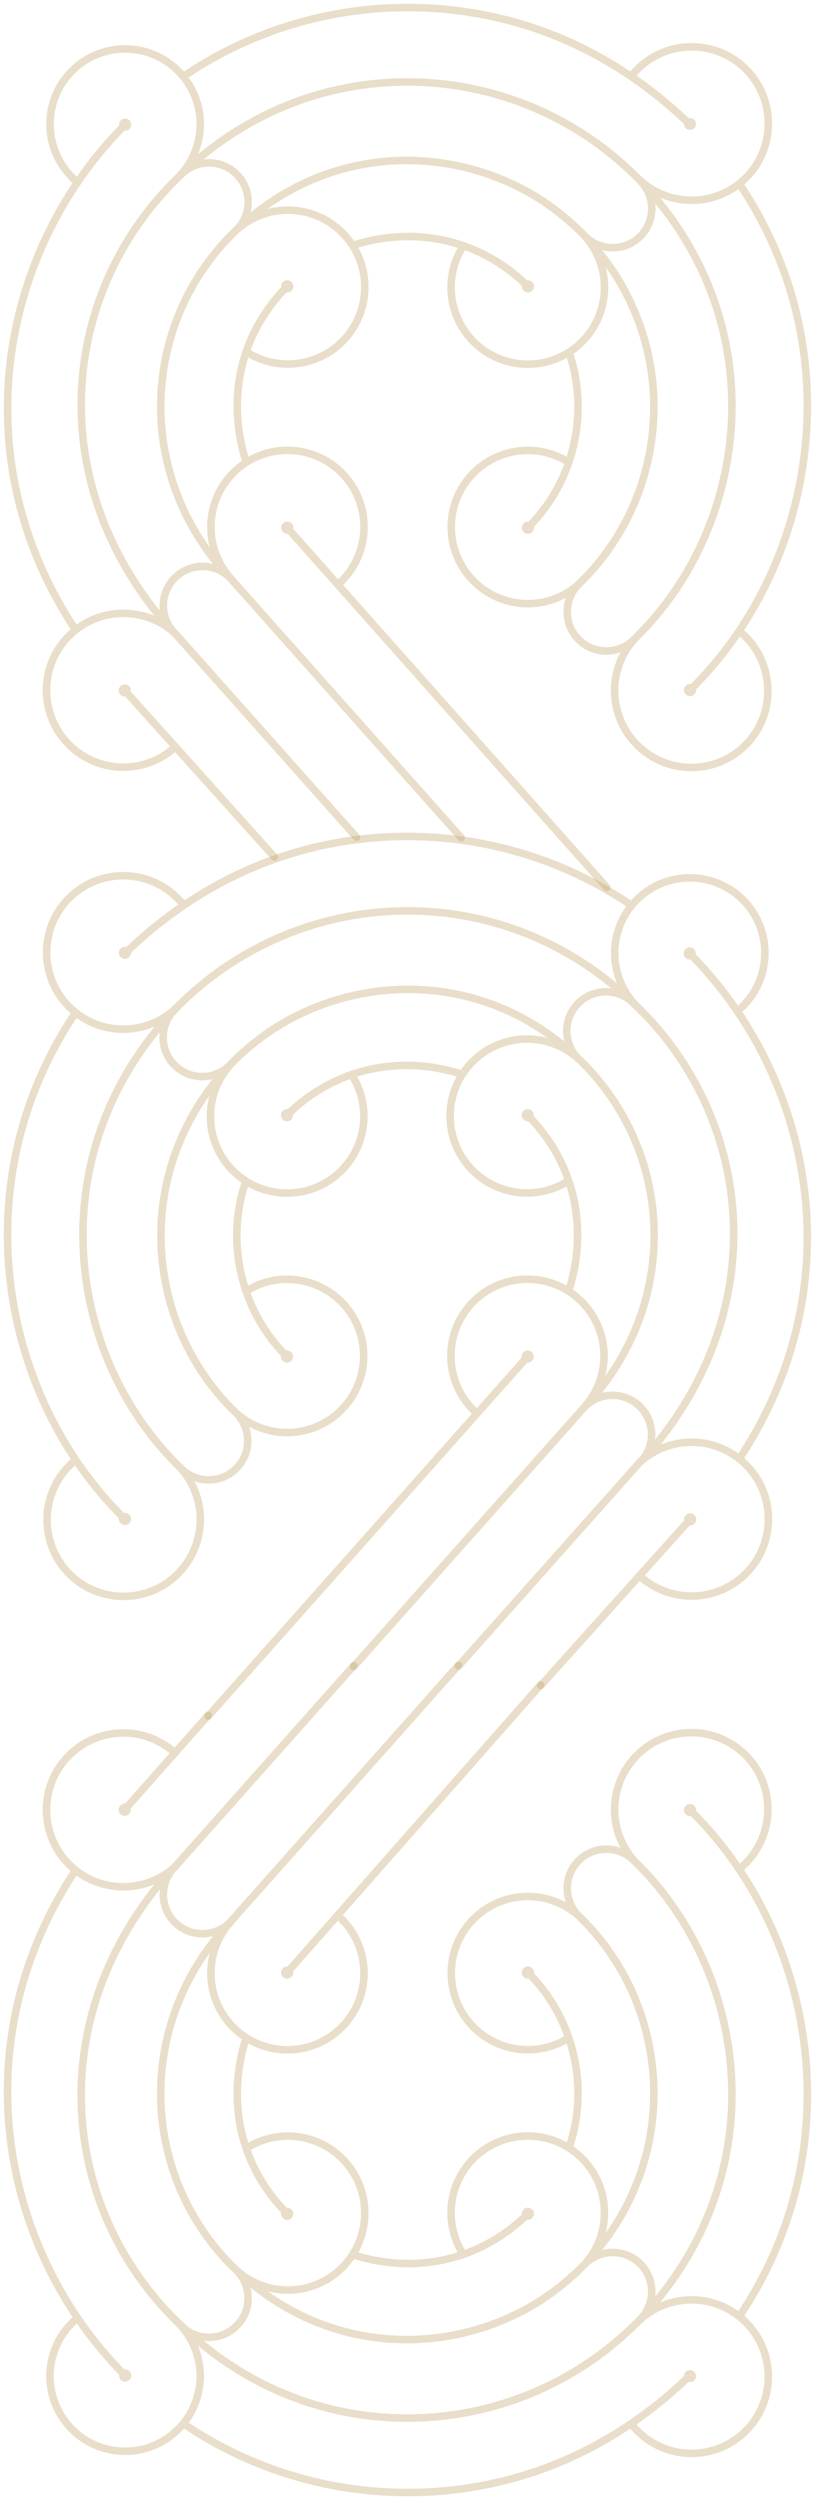 <svg width="108" height="332" viewBox="0 0 108 332" fill="none" xmlns="http://www.w3.org/2000/svg">
<path d="M38.159 70.078L80.613 117.852M30.591 76.765L61.261 111.24M23.098 83.938L47.359 111.188M16.579 91.7L36.43 113.787M77.301 30.945C74.932 28.591 72.225 26.554 69.255 25.022C57.59 18.999 42.248 19.846 30.982 30.945M77.301 30.945C78.683 32.371 79.924 33.833 80.986 35.352C82.903 38.1 84.285 40.985 85.246 43.904C87.646 51.201 87.255 58.778 84.838 65.376C83.131 70.043 80.363 74.205 77.016 77.436M77.301 30.945C77.301 30.945 77.323 30.966 77.332 30.975M77.301 30.945C77.31 30.953 77.323 30.966 77.332 30.975M24.344 10.166C37.567 1.175 53.852 -1.183 68.632 3.01C77.073 5.407 84.934 10.004 91.664 16.554M84.588 84.553C99.688 69.644 103.088 42.556 84.645 23.587C84.654 23.595 84.667 23.609 84.676 23.617M32.627 61.136C30.131 53.097 31.784 44.444 38.146 38.035M70.124 38.026C64.122 32.042 55.492 29.821 46.859 32.587M23.642 23.591C41.3 6.07 68.36 7.233 84.641 23.591M10.015 83.622C-5.445 60.262 0.443 32.714 16.622 16.558M75.603 46.841C78.266 54.599 76.419 63.844 70.128 70.074M91.664 91.643C107.984 75.733 113.556 47.32 98.263 24.473M29.705 75.816C17.719 62.132 19.07 42.71 30.986 30.945M22.383 83.249C5.269 63.73 8.305 38.434 23.646 23.587M45.485 30.914C41.642 27.055 35.452 26.888 31.412 30.536C35.456 26.888 41.642 27.055 45.485 30.914ZM45.485 30.914C49.465 34.909 49.451 41.384 45.459 45.366C42.072 48.742 36.799 49.317 32.767 46.749M23.637 23.582C27.555 19.706 27.59 13.384 23.716 9.463M23.716 9.463C19.843 5.543 13.521 5.508 9.607 9.38M23.716 9.463C19.843 5.543 13.525 5.508 9.607 9.38M9.607 9.38C5.694 13.252 5.659 19.578 9.529 23.499M9.607 9.38C5.69 13.252 5.655 19.578 9.529 23.499M9.529 23.499C9.761 23.732 10.002 23.955 10.257 24.166C10.002 23.955 9.757 23.732 9.529 23.499ZM24.107 23.13C26.143 21.119 29.42 21.128 31.442 23.156C33.465 25.185 33.469 28.464 31.455 30.497M83.978 9.977C84.197 9.709 84.43 9.45 84.676 9.204M84.676 9.204C88.65 5.223 95.108 5.223 99.083 9.196M84.676 9.204C88.65 5.223 95.108 5.218 99.083 9.196M99.083 9.196C103.058 13.173 103.058 19.631 99.083 23.613M99.083 23.613C95.108 27.595 88.65 27.595 84.676 23.617M99.083 23.613C95.108 27.59 88.65 27.595 84.676 23.617M77.332 30.975C81.302 34.966 81.289 41.428 77.305 45.397C73.322 49.366 66.864 49.352 62.894 45.362M62.894 45.362C59.524 41.973 58.954 36.704 61.525 32.679C58.954 36.704 59.524 41.977 62.894 45.362ZM85.057 31.379C87.075 29.369 87.093 26.102 85.097 24.061C87.093 26.098 87.075 29.364 85.057 31.379ZM85.057 31.379C83.03 33.407 79.736 33.399 77.704 31.366M85.057 31.379C83.026 33.407 79.731 33.399 77.704 31.366M77.704 31.366C77.691 31.353 77.683 31.344 77.669 31.331M23.278 99.194C19.237 102.899 12.994 102.75 9.134 98.856M9.134 98.856C5.168 94.852 5.194 88.381 9.191 84.412M9.134 98.856C5.163 94.852 5.19 88.381 9.191 84.412M9.191 84.412C13.038 80.593 19.198 80.448 23.221 84.083M31.043 62.734C27.134 66.593 26.994 72.857 30.723 76.888C26.994 72.857 27.139 66.593 31.043 62.734ZM31.043 62.734C35.035 58.787 41.48 58.831 45.424 62.826M45.424 62.826C49.368 66.825 49.324 73.27 45.332 77.217M45.424 62.826C49.368 66.821 49.328 73.27 45.332 77.217M45.332 77.217C45.227 77.318 45.126 77.419 45.016 77.515C45.121 77.419 45.227 77.318 45.332 77.217ZM23.203 84.074C23.216 84.087 23.247 84.118 23.247 84.118C23.234 84.105 23.216 84.087 23.203 84.074ZM23.203 84.074C21.185 82.033 21.203 78.736 23.243 76.721M23.203 84.074C21.185 82.037 21.203 78.74 23.243 76.721M23.243 76.721C25.283 74.701 28.577 74.719 30.591 76.76M23.243 76.721C25.283 74.701 28.573 74.719 30.591 76.76M30.591 76.76C30.635 76.804 30.679 76.852 30.723 76.901C30.679 76.852 30.635 76.808 30.591 76.76ZM98.236 83.828C98.504 84.048 98.763 84.281 99.008 84.526M99.008 84.526C102.992 88.504 103.005 94.957 99.043 98.935M99.008 84.526C102.992 88.504 103.009 94.957 99.043 98.935M99.043 98.935C95.078 102.912 88.628 102.912 84.645 98.935M84.645 98.935C80.67 94.966 80.644 88.535 84.588 84.548C80.644 88.53 80.67 94.962 84.645 98.935ZM62.916 77.173C66.688 80.953 72.738 81.177 76.774 77.678C72.738 81.177 66.684 80.957 62.916 77.173ZM62.916 77.173C58.95 73.195 58.958 66.746 62.933 62.782M62.916 77.173C58.95 73.195 58.958 66.751 62.933 62.782M62.933 62.782C66.293 59.428 71.527 58.844 75.542 61.382C71.527 58.848 66.293 59.428 62.933 62.782ZM84.224 84.921C84.259 84.891 84.29 84.86 84.32 84.825C84.29 84.856 84.254 84.891 84.224 84.921ZM84.224 84.921C82.192 86.954 78.898 86.959 76.871 84.93C74.844 82.902 74.848 79.605 76.88 77.572M76.88 77.572C76.91 77.542 76.945 77.507 76.976 77.476C76.945 77.507 76.91 77.537 76.88 77.572ZM91.362 16.413C91.335 16.58 91.449 16.734 91.612 16.76C91.778 16.786 91.932 16.672 91.958 16.51C91.984 16.343 91.871 16.189 91.708 16.163C91.541 16.137 91.388 16.251 91.362 16.418V16.413ZM91.528 16.439C91.515 16.514 91.568 16.584 91.642 16.593C91.717 16.606 91.787 16.554 91.796 16.479C91.809 16.404 91.756 16.334 91.682 16.325C91.607 16.312 91.537 16.365 91.528 16.439ZM69.821 37.973C69.794 38.144 69.909 38.302 70.075 38.333C70.242 38.359 70.404 38.245 70.431 38.074C70.457 37.903 70.343 37.745 70.176 37.718C70.009 37.692 69.847 37.806 69.821 37.978V37.973ZM69.979 37.999C69.966 38.083 70.023 38.162 70.102 38.175C70.185 38.188 70.264 38.131 70.277 38.048C70.29 37.964 70.233 37.885 70.15 37.872C70.067 37.859 69.987 37.916 69.979 37.999ZM37.843 38.03C37.843 38.202 37.983 38.342 38.154 38.342C38.326 38.342 38.466 38.202 38.466 38.03C38.466 37.859 38.326 37.718 38.154 37.718C37.983 37.718 37.843 37.859 37.843 38.03ZM38.001 38.03C38.001 38.114 38.067 38.184 38.15 38.184C38.233 38.184 38.299 38.114 38.299 38.03C38.299 37.947 38.233 37.877 38.15 37.877C38.067 37.877 38.001 37.947 38.001 38.03ZM16.416 16.325C16.289 16.439 16.276 16.641 16.394 16.769C16.508 16.896 16.706 16.909 16.837 16.791C16.965 16.677 16.978 16.479 16.859 16.347C16.745 16.22 16.548 16.207 16.416 16.325ZM16.522 16.444C16.46 16.501 16.451 16.598 16.508 16.659C16.566 16.72 16.662 16.725 16.723 16.668C16.785 16.611 16.789 16.514 16.737 16.453C16.68 16.391 16.583 16.387 16.522 16.444ZM91.976 91.594C92.002 91.766 91.888 91.924 91.717 91.954C91.546 91.981 91.388 91.867 91.357 91.695C91.331 91.524 91.445 91.366 91.616 91.335C91.787 91.305 91.945 91.423 91.976 91.594ZM91.818 91.621C91.831 91.704 91.774 91.783 91.691 91.796C91.607 91.81 91.528 91.753 91.515 91.669C91.502 91.586 91.559 91.507 91.642 91.494C91.726 91.48 91.805 91.537 91.818 91.621ZM37.852 70.026C37.825 70.197 37.94 70.355 38.111 70.386C38.282 70.412 38.44 70.298 38.466 70.127C38.492 69.956 38.378 69.797 38.207 69.771C38.036 69.745 37.878 69.859 37.852 70.03V70.026ZM38.01 70.052C37.997 70.135 38.054 70.215 38.137 70.228C38.22 70.241 38.299 70.184 38.312 70.1C38.326 70.017 38.269 69.938 38.185 69.925C38.102 69.912 38.023 69.969 38.01 70.052ZM16.263 91.695C16.263 91.867 16.403 92.007 16.574 92.007C16.745 92.007 16.886 91.867 16.886 91.695C16.886 91.524 16.745 91.384 16.574 91.384C16.403 91.384 16.263 91.524 16.263 91.695ZM16.421 91.695C16.421 91.779 16.491 91.849 16.574 91.849C16.658 91.849 16.728 91.779 16.728 91.695C16.728 91.612 16.662 91.542 16.574 91.542C16.491 91.542 16.421 91.612 16.421 91.695ZM69.821 70.026C69.794 70.197 69.909 70.355 70.08 70.386C70.251 70.416 70.409 70.298 70.439 70.127C70.466 69.956 70.352 69.797 70.18 69.767C70.009 69.74 69.852 69.855 69.821 70.026ZM69.979 70.052C69.966 70.135 70.023 70.215 70.106 70.228C70.189 70.241 70.268 70.184 70.281 70.1C70.295 70.017 70.238 69.938 70.154 69.925C70.071 69.912 69.992 69.969 69.979 70.052Z" stroke="#C4A46B" stroke-opacity="0.36" stroke-linecap="round" stroke-linejoin="round"/>
<path d="M70.093 180.145L27.639 227.918M77.661 186.831L46.99 221.307M85.154 194.005L60.893 221.254M91.673 201.766L71.821 223.853M30.947 141.015C33.316 138.662 36.022 136.625 38.992 135.093C50.658 129.074 66 129.917 77.266 141.015M83.903 120.241C70.681 111.25 54.396 108.893 39.615 113.085C31.175 115.482 23.313 120.079 16.583 126.629M23.602 133.662C5.159 152.632 8.559 179.719 23.66 194.628M30.947 141.02C29.564 142.447 28.323 143.908 27.261 145.427C25.344 148.176 23.958 151.06 22.997 153.979C20.597 161.276 20.992 168.853 23.405 175.452C25.116 180.118 27.88 184.28 31.227 187.511M75.616 171.211C78.112 163.172 76.459 154.519 70.097 148.11M38.119 148.101C44.121 142.117 52.746 139.896 61.384 142.662M84.601 133.666C66.943 116.145 39.883 117.309 23.602 133.666M98.227 193.697C113.688 170.337 107.804 142.789 91.625 126.633M32.64 156.916C29.977 164.674 31.824 173.92 38.115 180.149M16.579 201.718C0.267 185.799 -5.304 157.391 9.989 134.544M78.551 185.883C90.537 172.194 89.186 152.777 77.27 141.011M85.873 193.315C102.987 173.797 99.951 148.501 84.61 133.653M62.771 140.989C66.614 137.13 72.804 136.963 76.845 140.611C72.8 136.963 66.614 137.13 62.771 140.989ZM62.771 140.989C58.791 144.984 58.805 151.46 62.797 155.441C66.184 158.817 71.457 159.393 75.489 156.824M84.618 133.657C80.701 129.781 80.666 123.459 84.54 119.539C88.413 115.618 94.735 115.583 98.649 119.455M98.649 119.455C102.562 123.327 102.597 129.654 98.728 133.574M98.649 119.455C102.566 123.327 102.601 129.654 98.728 133.574M98.728 133.574C98.495 133.807 98.254 134.031 97.999 134.241M84.149 133.205C82.114 131.195 78.836 131.203 76.814 133.232C74.791 135.26 74.787 138.539 76.801 140.572M24.278 120.052C24.059 119.785 23.826 119.526 23.581 119.28M23.581 119.28C19.606 115.298 13.148 115.298 9.173 119.271M23.581 119.28C19.606 115.298 13.148 115.293 9.173 119.271M9.173 119.271C5.198 123.248 5.198 129.706 9.173 133.688M9.173 133.688C13.148 137.67 19.606 137.67 23.581 133.693M9.173 133.688C13.148 137.666 19.606 137.67 23.581 133.693M23.581 133.693C23.594 133.684 23.602 133.671 23.611 133.662C23.602 133.671 23.589 133.684 23.581 133.693ZM30.924 141.05C30.933 141.042 30.955 141.02 30.955 141.02C30.947 141.029 30.933 141.042 30.924 141.05ZM30.924 141.05C26.954 145.041 26.967 151.503 30.955 155.472M30.924 141.05C26.959 145.041 26.972 151.503 30.955 155.472M30.955 155.472C34.939 159.441 41.397 159.428 45.367 155.437M45.367 155.437C48.736 152.048 49.307 146.78 46.736 142.754C49.307 146.78 48.736 152.052 45.367 155.437ZM23.199 141.454C21.181 139.444 21.163 136.177 23.159 134.136C21.163 136.177 21.181 139.439 23.199 141.454ZM23.199 141.454C25.23 143.483 28.52 143.474 30.552 141.441M23.199 141.454C25.23 143.483 28.525 143.474 30.552 141.441M30.552 141.441C30.565 141.428 30.574 141.419 30.587 141.406M99.118 208.931C95.262 212.825 89.019 212.974 84.978 209.269C89.014 212.974 95.257 212.825 99.118 208.931ZM99.118 208.931C103.084 204.932 103.058 198.456 99.061 194.487M99.118 208.931C103.084 204.932 103.062 198.456 99.061 194.487M99.061 194.487C95.213 190.668 89.054 190.523 85.031 194.158M77.213 172.809C81.122 176.668 81.262 182.933 77.533 186.963C81.262 182.933 81.118 176.668 77.213 172.809ZM77.213 172.809C73.216 168.862 66.776 168.906 62.832 172.901M77.213 172.809C73.221 168.862 66.776 168.902 62.832 172.901M62.832 172.901C58.888 176.896 58.932 183.345 62.924 187.292M62.832 172.901C58.888 176.896 58.928 183.345 62.924 187.292M62.924 187.292C63.029 187.393 63.13 187.494 63.24 187.591C63.135 187.494 63.029 187.393 62.924 187.292ZM85.053 194.149C85.04 194.163 85.009 194.193 85.009 194.193C85.022 194.18 85.04 194.163 85.053 194.149ZM85.053 194.149C87.071 192.108 87.053 188.815 85.013 186.796M85.053 194.149C87.071 192.112 87.053 188.815 85.013 186.796M85.013 186.796C82.973 184.776 79.679 184.794 77.665 186.835M85.013 186.796C82.973 184.776 79.683 184.794 77.665 186.835M77.665 186.835C77.621 186.879 77.577 186.928 77.533 186.976C77.577 186.928 77.621 186.884 77.665 186.835ZM9.248 194.602C9.493 194.356 9.748 194.123 10.02 193.904C9.752 194.123 9.493 194.356 9.248 194.602ZM9.248 194.602C5.264 198.579 5.251 205.033 9.213 209.01M9.248 194.602C5.264 198.579 5.247 205.033 9.213 209.01M9.213 209.01C13.179 212.988 19.628 212.988 23.611 209.01M23.611 209.01C27.586 205.041 27.612 198.61 23.668 194.624C27.612 198.605 27.586 205.037 23.611 209.01ZM45.341 187.248C41.568 191.028 35.518 191.252 31.482 187.753C35.518 191.252 41.568 191.032 45.341 187.248ZM45.341 187.248C49.307 183.271 49.298 176.821 45.323 172.857M45.323 172.857C41.962 169.503 36.733 168.919 32.715 171.452C36.729 168.919 41.962 169.499 45.323 172.857ZM24.037 194.997C24.002 194.966 23.971 194.935 23.94 194.9C23.971 194.931 24.006 194.966 24.037 194.997ZM24.037 194.997C26.068 197.029 29.363 197.034 31.39 195.005C33.416 192.977 33.412 189.68 31.381 187.648M31.381 187.648C31.35 187.617 31.315 187.582 31.284 187.551C31.319 187.582 31.35 187.612 31.381 187.648ZM16.886 126.484C16.912 126.651 16.798 126.804 16.631 126.831C16.465 126.857 16.311 126.743 16.285 126.581C16.258 126.414 16.372 126.26 16.539 126.234C16.706 126.207 16.859 126.321 16.886 126.488V126.484ZM16.719 126.51C16.732 126.585 16.68 126.655 16.605 126.664C16.53 126.677 16.46 126.624 16.451 126.55C16.438 126.475 16.491 126.405 16.566 126.396C16.64 126.383 16.71 126.436 16.719 126.51ZM38.426 148.048C38.453 148.22 38.339 148.378 38.172 148.404C38.001 148.43 37.843 148.316 37.817 148.145C37.79 147.974 37.904 147.816 38.071 147.785C38.242 147.759 38.4 147.873 38.426 148.044V148.048ZM38.269 148.075C38.282 148.158 38.225 148.237 38.141 148.25C38.058 148.263 37.983 148.206 37.97 148.123C37.957 148.04 38.014 147.961 38.097 147.947C38.181 147.934 38.255 147.991 38.269 148.075ZM70.413 148.097C70.413 148.268 70.273 148.408 70.102 148.408C69.93 148.408 69.79 148.268 69.79 148.097C69.79 147.925 69.93 147.785 70.102 147.785C70.273 147.785 70.413 147.925 70.413 148.097ZM70.255 148.097C70.255 148.18 70.189 148.25 70.102 148.25C70.018 148.25 69.952 148.18 69.952 148.097C69.952 148.013 70.018 147.943 70.106 147.943C70.194 147.943 70.255 148.013 70.255 148.097ZM91.835 126.387C91.963 126.501 91.976 126.699 91.857 126.831C91.743 126.958 91.546 126.971 91.414 126.853C91.287 126.739 91.274 126.541 91.392 126.409C91.506 126.282 91.704 126.269 91.835 126.387ZM91.73 126.506C91.791 126.563 91.8 126.66 91.743 126.721C91.686 126.782 91.59 126.787 91.528 126.734C91.467 126.681 91.463 126.581 91.515 126.519C91.572 126.458 91.669 126.453 91.73 126.506ZM16.28 201.665C16.254 201.837 16.368 201.995 16.539 202.025C16.71 202.052 16.868 201.938 16.899 201.766C16.925 201.595 16.811 201.437 16.64 201.406C16.469 201.376 16.311 201.494 16.28 201.665ZM16.438 201.692C16.425 201.775 16.482 201.854 16.566 201.867C16.649 201.88 16.728 201.823 16.741 201.74C16.754 201.657 16.697 201.578 16.614 201.564C16.53 201.551 16.451 201.608 16.438 201.692ZM70.404 180.097C70.431 180.268 70.317 180.426 70.145 180.457C69.974 180.487 69.816 180.369 69.786 180.197C69.759 180.026 69.873 179.868 70.044 179.838C70.216 179.811 70.374 179.925 70.404 180.097ZM70.246 180.123C70.26 180.206 70.203 180.285 70.119 180.298C70.036 180.312 69.957 180.255 69.944 180.171C69.93 180.088 69.987 180.009 70.071 179.996C70.154 179.982 70.233 180.039 70.246 180.123ZM91.993 201.766C91.993 201.938 91.853 202.078 91.682 202.078C91.511 202.078 91.37 201.938 91.37 201.766C91.37 201.595 91.511 201.455 91.682 201.455C91.853 201.455 91.993 201.595 91.993 201.766ZM91.835 201.766C91.835 201.85 91.765 201.92 91.682 201.92C91.599 201.92 91.528 201.85 91.528 201.766C91.528 201.683 91.599 201.613 91.682 201.613C91.765 201.613 91.835 201.683 91.835 201.766ZM38.435 180.097C38.462 180.268 38.347 180.426 38.176 180.457C38.005 180.483 37.847 180.369 37.817 180.197C37.79 180.026 37.904 179.868 38.075 179.838C38.247 179.811 38.405 179.925 38.435 180.097ZM38.277 180.123C38.291 180.206 38.233 180.285 38.15 180.298C38.067 180.312 37.988 180.255 37.975 180.171C37.962 180.088 38.019 180.009 38.102 179.996C38.185 179.982 38.264 180.039 38.277 180.123Z" stroke="#C4A46B" stroke-opacity="0.36" stroke-linecap="round" stroke-linejoin="round"/>
<path d="M38.159 261.935L71.826 223.74M30.587 255.244L60.897 221.141M23.093 248.071L46.995 221.194M16.574 240.309L27.643 227.801M30.982 301.055C42.248 312.154 57.59 312.997 69.255 306.978C72.225 305.446 74.932 303.409 77.301 301.055C78.683 299.629 79.924 298.167 80.986 296.648C82.903 293.899 84.285 291.015 85.246 288.096C87.646 280.795 87.255 273.222 84.838 266.623C83.131 261.957 80.363 257.795 77.016 254.564M24.344 321.834C37.567 330.825 53.852 333.183 68.632 328.99C77.073 326.593 84.934 321.996 91.664 315.446M84.645 308.413C103.088 289.443 99.688 262.356 84.588 247.447M32.627 270.864C30.131 278.903 31.784 287.556 38.146 293.965M70.124 293.974C64.122 299.958 55.492 302.179 46.859 299.413M23.642 308.409C41.3 325.93 68.36 324.767 84.641 308.409M10.015 248.391C-5.445 271.751 0.438 299.299 16.618 315.455M75.603 285.172C78.266 277.414 76.419 268.169 70.128 261.939M91.664 240.37C107.984 256.28 113.556 284.693 98.263 307.54M29.701 256.201C17.715 269.89 19.066 289.307 30.982 301.073M22.378 248.769C5.264 268.287 8.3 293.583 23.642 308.431M45.481 301.104C41.638 304.963 35.448 305.129 31.407 301.481C35.452 305.129 41.638 304.963 45.481 301.104ZM45.481 301.104C49.46 297.109 49.447 290.633 45.455 286.651C42.068 283.275 36.794 282.7 32.763 285.268M23.633 308.435C27.551 312.312 27.586 318.634 23.712 322.554C19.838 326.474 13.516 326.509 9.603 322.637M9.603 322.637C5.69 318.765 5.655 312.439 9.524 308.519M9.603 322.637C5.685 318.765 5.65 312.439 9.524 308.519M9.524 308.519C9.757 308.286 9.998 308.062 10.252 307.851C9.998 308.062 9.752 308.286 9.524 308.519ZM24.102 308.887C26.138 310.898 29.415 310.889 31.438 308.861C33.46 306.833 33.465 303.553 31.451 301.521M83.974 322.04C84.193 322.308 84.425 322.567 84.671 322.813M84.671 322.813C88.646 326.795 95.104 326.795 99.079 322.817M84.671 322.813C88.646 326.79 95.104 326.795 99.079 322.817M99.079 322.817C103.053 318.84 103.053 312.382 99.079 308.4M99.079 308.4C95.104 304.418 88.646 304.418 84.671 308.391M99.079 308.4C95.104 304.418 88.646 304.414 84.671 308.391M84.671 308.391C84.662 308.4 84.649 308.413 84.641 308.422M77.327 301.042C77.318 301.051 77.296 301.073 77.296 301.073C77.305 301.064 77.318 301.051 77.327 301.042ZM77.327 301.042C81.297 297.052 81.284 290.589 77.301 286.621C73.317 282.652 66.859 282.665 62.889 286.656M62.889 286.656C59.52 290.045 58.95 295.313 61.52 299.339C58.95 295.313 59.52 290.04 62.889 286.656ZM85.053 300.638C87.071 302.649 87.088 305.915 85.092 307.957C87.088 305.915 87.071 302.653 85.053 300.638ZM85.053 300.638C83.026 298.614 79.731 298.619 77.7 300.651M85.053 300.638C83.022 298.61 79.727 298.619 77.7 300.651M77.7 300.651C77.687 300.665 77.678 300.673 77.665 300.687M23.278 232.815C19.237 229.11 12.994 229.259 9.134 233.153M9.134 233.153C5.168 237.157 5.194 243.628 9.191 247.596M9.134 233.153C5.163 237.152 5.19 243.628 9.191 247.596M9.191 247.596C13.038 251.416 19.198 251.561 23.221 247.926M31.043 269.275C27.134 265.416 26.994 259.151 30.723 255.121C26.994 259.151 27.138 265.416 31.043 269.275ZM31.043 269.275C35.035 273.222 41.48 273.178 45.424 269.183M45.424 269.183C49.368 265.183 49.324 258.739 45.332 254.792M45.424 269.183C49.368 265.188 49.328 258.739 45.332 254.792M45.332 254.792C45.227 254.691 45.126 254.59 45.016 254.493C45.121 254.59 45.227 254.691 45.332 254.792ZM23.203 247.934C23.216 247.921 23.247 247.891 23.247 247.891C23.234 247.904 23.216 247.921 23.203 247.934ZM23.203 247.934C21.185 249.976 21.203 253.269 23.243 255.288M23.203 247.934C21.185 249.972 21.203 253.269 23.243 255.288M23.243 255.288C25.283 257.307 28.577 257.29 30.591 255.248M23.243 255.288C25.283 257.307 28.573 257.29 30.591 255.248M30.591 255.248C30.635 255.205 30.679 255.156 30.723 255.108C30.679 255.156 30.635 255.2 30.591 255.248ZM98.236 248.18C98.504 247.961 98.763 247.728 99.008 247.482M99.008 247.482C102.992 243.505 103.005 237.051 99.043 233.074M99.008 247.482C102.992 243.505 103.009 237.051 99.043 233.074M99.043 233.074C95.077 229.096 88.628 229.096 84.645 233.074M84.645 233.074C80.67 237.043 80.644 243.474 84.588 247.46C80.644 243.478 80.67 237.043 84.645 233.074ZM62.915 254.836C66.688 251.056 72.738 250.832 76.774 254.331C72.738 250.832 66.684 251.051 62.915 254.836ZM62.915 254.836C58.95 258.813 58.958 265.262 62.933 269.227M62.915 254.836C58.95 258.813 58.958 265.258 62.933 269.227M62.933 269.227C66.293 272.581 71.527 273.165 75.542 270.627C71.527 273.16 66.293 272.576 62.933 269.227ZM84.224 247.087C84.259 247.118 84.29 247.153 84.32 247.184C84.29 247.153 84.254 247.118 84.224 247.087ZM84.224 247.087C82.192 245.055 78.898 245.05 76.871 247.078C74.844 249.107 74.848 252.404 76.88 254.436M76.88 254.436C76.91 254.467 76.945 254.502 76.976 254.533C76.945 254.502 76.91 254.471 76.88 254.436ZM91.362 315.587C91.335 315.42 91.449 315.266 91.612 315.24C91.778 315.214 91.932 315.328 91.958 315.49C91.984 315.657 91.871 315.811 91.708 315.837C91.541 315.863 91.388 315.749 91.362 315.582V315.587ZM91.528 315.56C91.515 315.486 91.568 315.416 91.642 315.407C91.717 315.394 91.787 315.446 91.796 315.521C91.809 315.596 91.756 315.666 91.682 315.675C91.607 315.688 91.537 315.635 91.528 315.56ZM69.821 294.027C69.794 293.856 69.909 293.697 70.075 293.671C70.242 293.645 70.404 293.759 70.431 293.93C70.457 294.101 70.343 294.259 70.176 294.29C70.009 294.316 69.847 294.202 69.821 294.031V294.027ZM69.979 294C69.966 293.917 70.023 293.838 70.102 293.825C70.185 293.812 70.264 293.869 70.277 293.952C70.29 294.036 70.233 294.115 70.15 294.128C70.066 294.141 69.987 294.084 69.979 294ZM37.839 293.987C37.839 293.816 37.979 293.676 38.15 293.676C38.321 293.676 38.462 293.816 38.462 293.987C38.462 294.158 38.321 294.299 38.15 294.299C37.979 294.299 37.839 294.158 37.839 293.987ZM37.997 293.987C37.997 293.904 38.062 293.834 38.146 293.834C38.229 293.834 38.295 293.904 38.295 293.987C38.295 294.071 38.229 294.141 38.146 294.141C38.062 294.141 37.997 294.071 37.997 293.987ZM16.416 315.697C16.289 315.582 16.276 315.385 16.394 315.253C16.508 315.126 16.706 315.113 16.837 315.231C16.965 315.345 16.978 315.543 16.859 315.675C16.745 315.802 16.548 315.815 16.416 315.697ZM16.522 315.578C16.46 315.521 16.451 315.424 16.508 315.363C16.566 315.301 16.662 315.297 16.723 315.35C16.785 315.407 16.789 315.503 16.737 315.565C16.68 315.626 16.583 315.631 16.522 315.578ZM91.971 240.427C91.998 240.256 91.884 240.098 91.713 240.067C91.541 240.037 91.383 240.155 91.353 240.326C91.326 240.498 91.441 240.656 91.612 240.686C91.783 240.713 91.941 240.599 91.971 240.427ZM91.813 240.401C91.827 240.318 91.769 240.239 91.686 240.225C91.603 240.212 91.524 240.269 91.511 240.353C91.498 240.436 91.555 240.515 91.638 240.528C91.721 240.541 91.8 240.484 91.813 240.401ZM37.847 261.996C37.821 261.825 37.935 261.667 38.106 261.641C38.277 261.614 38.435 261.728 38.462 261.9C38.488 262.071 38.374 262.229 38.203 262.26C38.032 262.286 37.874 262.172 37.847 262.001V261.996ZM38.005 261.97C37.992 261.886 38.049 261.807 38.133 261.794C38.216 261.781 38.295 261.838 38.308 261.922C38.321 262.005 38.264 262.084 38.181 262.097C38.097 262.11 38.019 262.053 38.005 261.97ZM16.258 240.326C16.258 240.155 16.399 240.015 16.57 240.015C16.741 240.015 16.881 240.155 16.881 240.326C16.881 240.498 16.741 240.638 16.57 240.638C16.399 240.638 16.258 240.498 16.258 240.326ZM16.416 240.326C16.416 240.243 16.486 240.173 16.57 240.173C16.653 240.173 16.723 240.243 16.723 240.326C16.723 240.41 16.658 240.48 16.57 240.48C16.482 240.48 16.416 240.41 16.416 240.326ZM69.816 261.996C69.79 261.825 69.904 261.667 70.075 261.636C70.246 261.605 70.404 261.724 70.435 261.895C70.461 262.066 70.347 262.224 70.176 262.255C70.005 262.282 69.847 262.167 69.816 261.996ZM69.974 261.97C69.961 261.886 70.018 261.807 70.102 261.794C70.185 261.781 70.264 261.838 70.277 261.922C70.29 262.005 70.233 262.084 70.15 262.097C70.066 262.11 69.987 262.053 69.974 261.97Z" stroke="#C4A46B" stroke-opacity="0.36" stroke-linecap="round" stroke-linejoin="round"/>
</svg>

